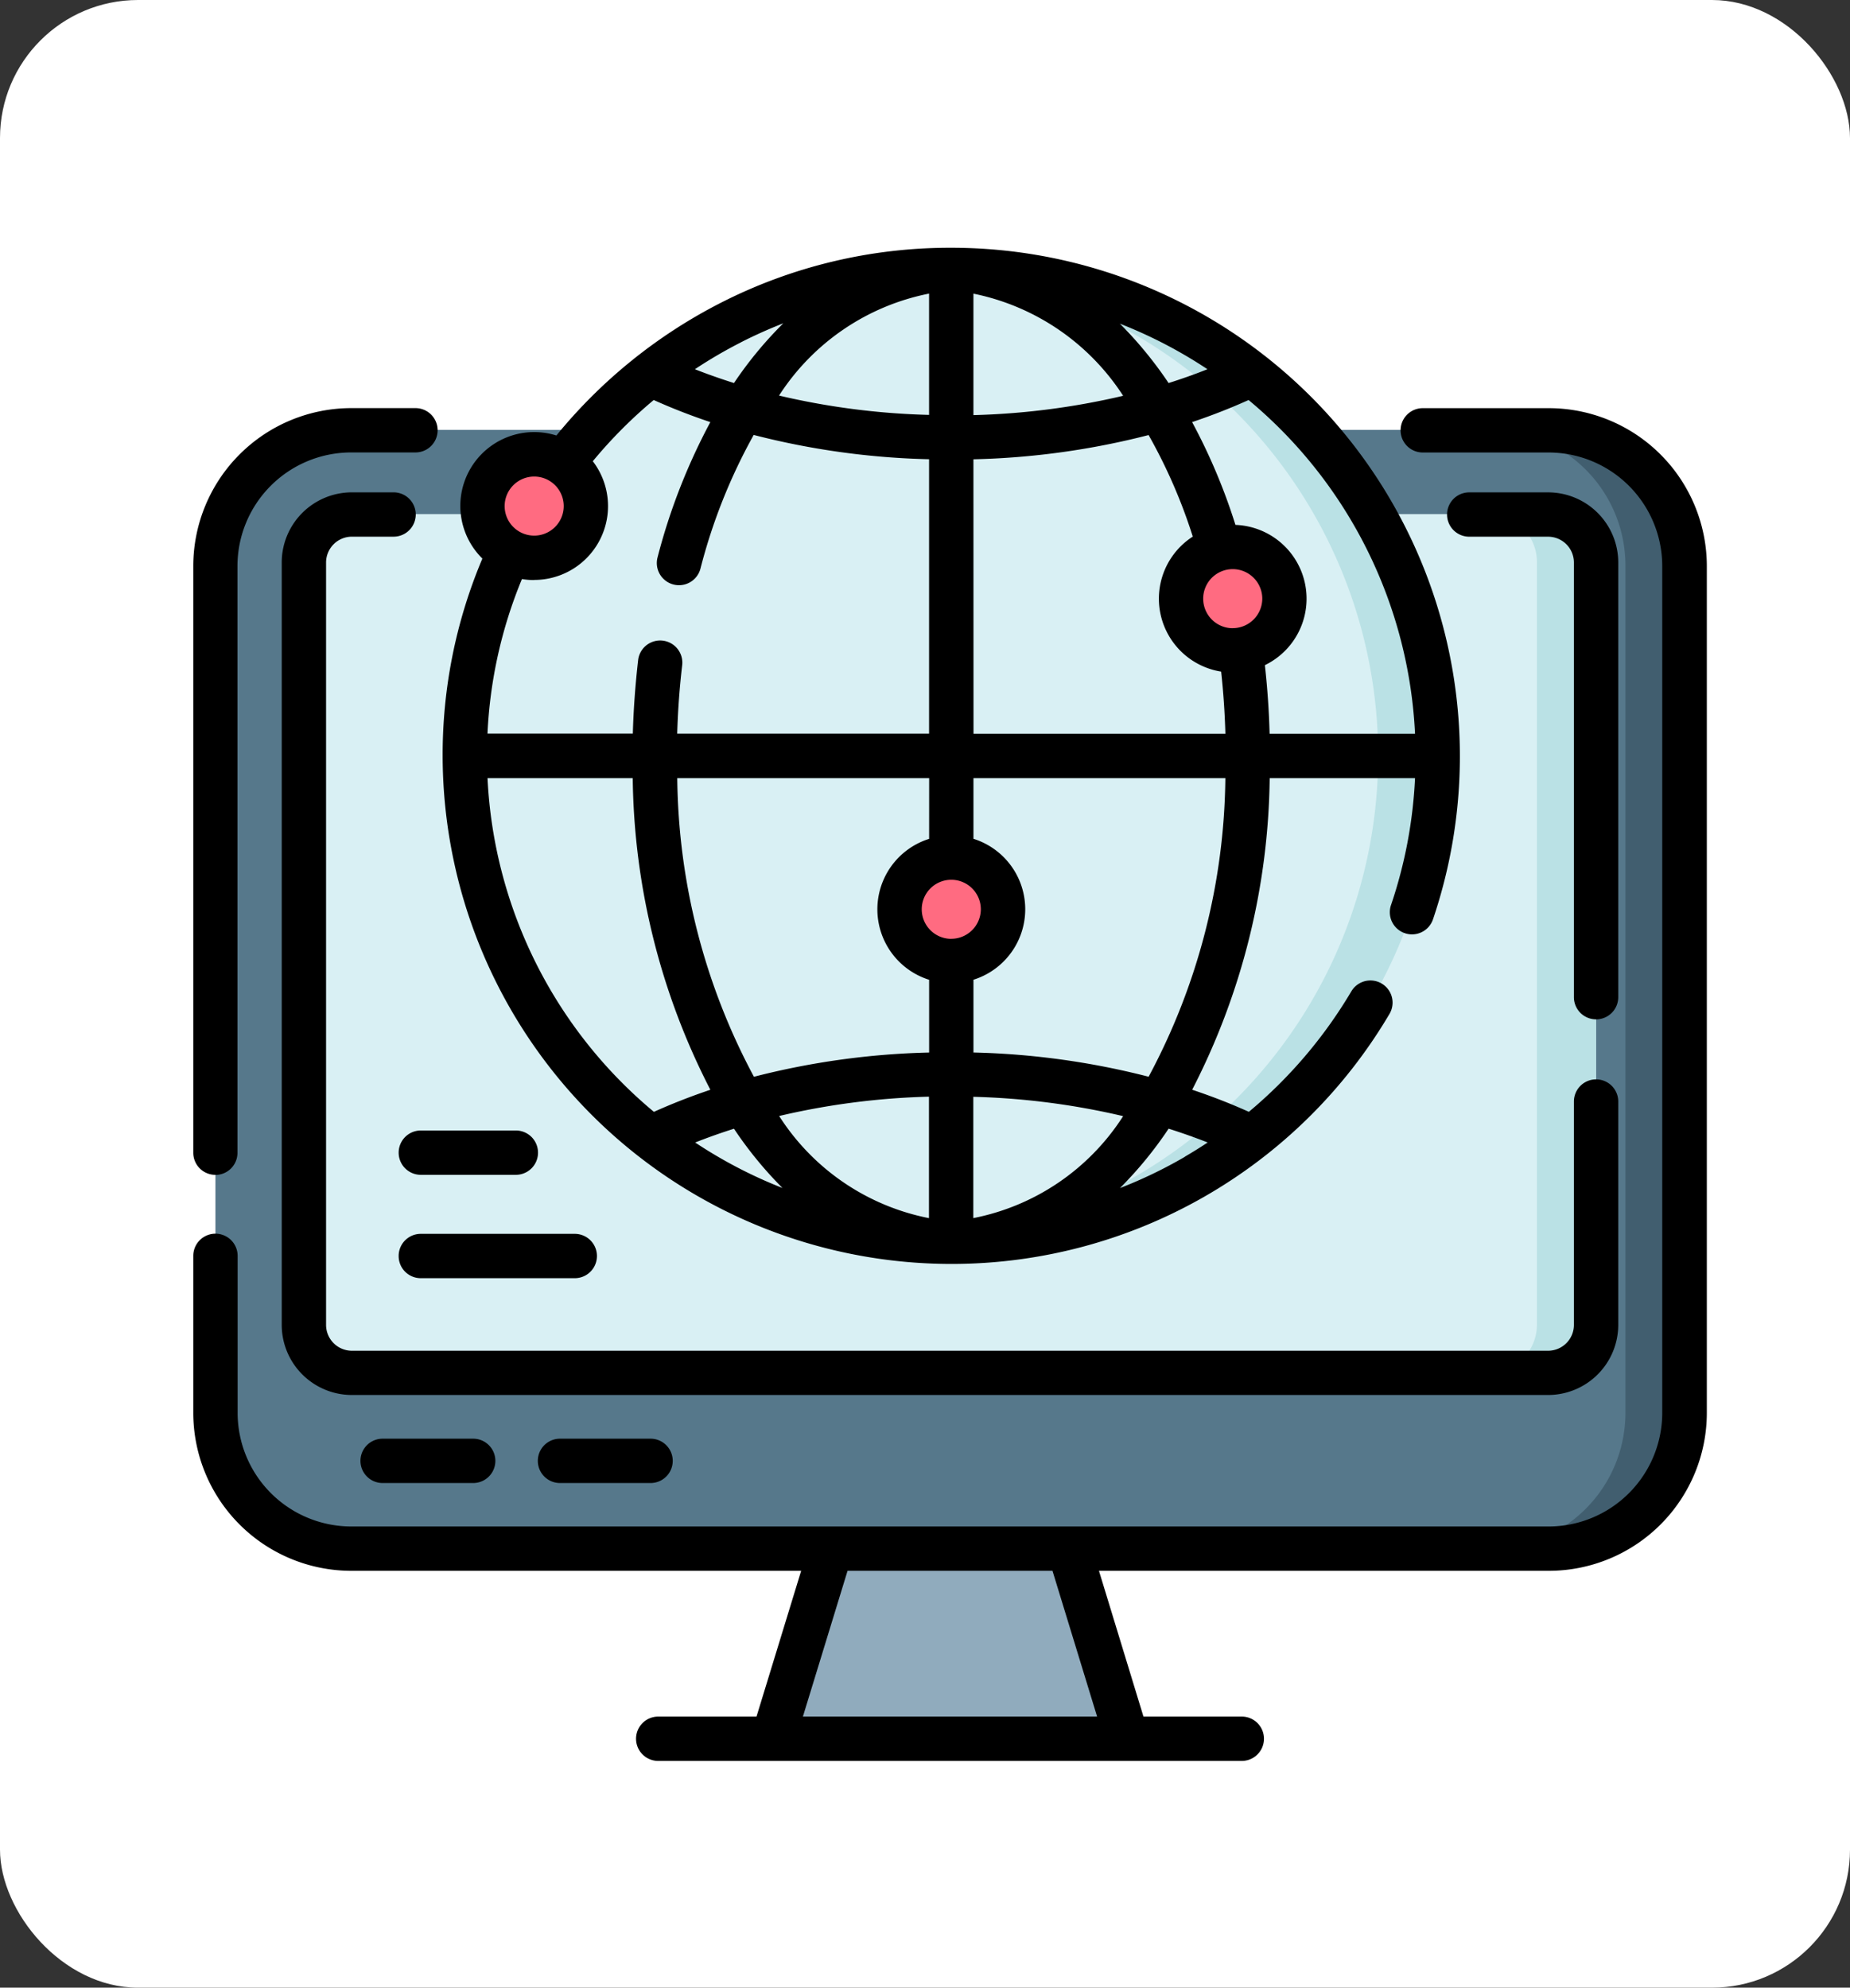 <svg xmlns="http://www.w3.org/2000/svg" width="67" height="72" viewBox="0 0 67 72">
  <rect x="0" y="0" width="67" height="72" fill="#333333" stroke="none"/>
  <g id="Grupo_81325" data-name="Grupo 81325" transform="translate(9423 3522)">
    <rect id="Rectángulo_34191" data-name="Rectángulo 34191" width="67" height="72" rx="5" transform="translate(-9423 -3522)" fill="#fff"/>
    <g id="red-mundial" transform="translate(-9416 -3513.025)">
      <g id="Grupo_948229" data-name="Grupo 948229" transform="translate(0.803 0.788)">
        <g id="Grupo_948226" data-name="Grupo 948226" transform="translate(0 5.806)">
          <g id="Grupo_948225" data-name="Grupo 948225">
            <path id="Trazado_633114" data-name="Trazado 633114" d="M60.706,66.521V97.2a4.918,4.918,0,0,1-4.912,4.924H12.413A4.918,4.918,0,0,1,7.5,97.2V66.521A4.918,4.918,0,0,1,12.413,61.6H55.794A4.918,4.918,0,0,1,60.706,66.521Z" transform="translate(-7.501 -61.597)" fill="#56788b"/>
            <path id="Trazado_633115" data-name="Trazado 633115" d="M445.674,66.521V97.2a4.918,4.918,0,0,1-4.912,4.924h-2.141a4.918,4.918,0,0,0,4.912-4.924V66.521a4.918,4.918,0,0,0-4.912-4.924h2.141A4.918,4.918,0,0,1,445.674,66.521Z" transform="translate(-392.469 -61.597)" fill="#415e6f"/>
            <path id="Trazado_633116" data-name="Trazado 633116" d="M84.22,91.838v27.624a1.738,1.738,0,0,1-1.736,1.741H39.157a1.738,1.738,0,0,1-1.736-1.741V91.838A1.738,1.738,0,0,1,39.157,90.1H82.484A1.738,1.738,0,0,1,84.22,91.838Z" transform="translate(-34.218 -87.046)" fill="#d9f0f4"/>
            <path id="Trazado_633117" data-name="Trazado 633117" d="M442.238,91.838v27.624A1.738,1.738,0,0,1,440.5,121.2h-2.141a1.738,1.738,0,0,0,1.736-1.741V91.838a1.738,1.738,0,0,0-1.736-1.741H440.5A1.738,1.738,0,0,1,442.238,91.838Z" transform="translate(-392.236 -87.046)" fill="#bae1e5"/>
            <path id="Trazado_633118" data-name="Trazado 633118" d="M208.919,447.044H196.092l2.108-6.888h8.61Z" transform="translate(-175.903 -399.63)" fill="#90abbd"/>
          </g>
        </g>
        <g id="Grupo_948228" data-name="Grupo 948228" transform="translate(9.04)">
          <path id="Trazado_633119" data-name="Trazado 633119" d="M127.16,24.973a17.61,17.61,0,0,1-17.609,17.609q-.54,0-1.071-.032a17.61,17.61,0,0,1,0-35.154q.532-.032,1.071-.032A17.609,17.609,0,0,1,127.16,24.973Z" transform="translate(-91.942 -7.364)" fill="#d9f0f4"/>
          <path id="Trazado_633120" data-name="Trazado 633120" d="M265.112,24.973A17.61,17.61,0,0,1,247.5,42.582q-.54,0-1.071-.032a17.61,17.61,0,0,0,0-35.154q.532-.032,1.071-.032A17.609,17.609,0,0,1,265.112,24.973Z" transform="translate(-229.893 -7.364)" fill="#bae1e5"/>
          <g id="Grupo_948227" data-name="Grupo 948227" transform="translate(0.63 6.684)">
            <ellipse id="Elipse_5379" data-name="Elipse 5379" cx="1.874" cy="1.873" rx="1.874" ry="1.873" fill="#ff6b81"/>
            <ellipse id="Elipse_5380" data-name="Elipse 5380" cx="1.874" cy="1.873" rx="1.874" ry="1.873" transform="translate(15.104 14.61)" fill="#ff6b81"/>
            <ellipse id="Elipse_5381" data-name="Elipse 5381" cx="1.874" cy="1.873" rx="1.874" ry="1.873" transform="translate(25.297 3.354)" fill="#ff6b81"/>
          </g>
        </g>
      </g>
      <g id="Grupo_948230" data-name="Grupo 948230" transform="translate(0)">
        <path id="Trazado_633121" data-name="Trazado 633121" d="M49.1,54.277H44.527a.8.8,0,0,0,0,1.606H49.1A4.119,4.119,0,0,1,53.2,60V90.667A4.119,4.119,0,0,1,49.1,94.786H5.715a4.119,4.119,0,0,1-4.109-4.119V84.983a.8.8,0,1,0-1.606,0v5.684a5.727,5.727,0,0,0,5.715,5.725h16.3l-1.617,5.28H16.838a.8.8,0,1,0,0,1.606H37.973a.8.8,0,1,0,0-1.606H34.412L32.8,96.392H49.1a5.726,5.726,0,0,0,5.715-5.725V60A5.727,5.727,0,0,0,49.1,54.277ZM32.733,101.672H22.078l1.617-5.28h7.422Z" transform="translate(0 -48.467)"/>
        <path id="Trazado_633122" data-name="Trazado 633122" d="M.8,82.052a.8.8,0,0,0,.8-.8V60a4.119,4.119,0,0,1,4.109-4.119H8.046a.8.8,0,1,0,0-1.606H5.715A5.726,5.726,0,0,0,0,60V81.249a.8.8,0,0,0,.8.8Z" transform="translate(0 -48.467)"/>
        <path id="Trazado_633123" data-name="Trazado 633123" d="M430.367,85.309a2.543,2.543,0,0,0-2.539-2.542h-2.858a.8.8,0,0,0,0,1.606h2.858a.936.936,0,0,1,.933.937v15.743a.8.8,0,1,0,1.606,0Z" transform="translate(-378.76 -73.907)"/>
        <path id="Trazado_633124" data-name="Trazado 633124" d="M78.328,112.923v-8.09a.8.8,0,1,0-1.606,0v8.09a.936.936,0,0,1-.933.937H32.463a.936.936,0,0,1-.933-.937V85.309a.936.936,0,0,1,.933-.937h1.512a.8.8,0,0,0,0-1.606H32.463a2.543,2.543,0,0,0-2.539,2.542v27.613a2.543,2.543,0,0,0,2.539,2.542H75.789A2.543,2.543,0,0,0,78.328,112.923Z" transform="translate(-26.721 -73.907)"/>
        <path id="Trazado_633125" data-name="Trazado 633125" d="M57.359,402.975a.8.8,0,1,0,0,1.606h3.28a.8.8,0,1,0,0-1.606Z" transform="translate(-50.502 -359.836)"/>
        <path id="Trazado_633126" data-name="Trazado 633126" d="M117.359,402.975a.8.8,0,1,0,0,1.606h3.28a.8.8,0,1,0,0-1.606Z" transform="translate(-104.078 -359.836)"/>
        <path id="Trazado_633127" data-name="Trazado 633127" d="M102.784,36.809a18.415,18.415,0,0,0,15.871-9.057.8.8,0,0,0-1.382-.817,16.906,16.906,0,0,1-3.711,4.364q-.99-.446-2.053-.8a25.249,25.249,0,0,0,2.807-11.289h5.264a16.719,16.719,0,0,1-.87,4.6.8.8,0,1,0,1.52.517A18.416,18.416,0,0,0,102.784,0a18.239,18.239,0,0,0-8.343,1.992A18.591,18.591,0,0,0,88.483,6.8a2.675,2.675,0,0,0-2.68,4.458A18.24,18.24,0,0,0,84.364,18.4,18.433,18.433,0,0,0,102.784,36.809Zm-16.8-17.6h5.264A25.249,25.249,0,0,0,94.06,30.5q-1.057.355-2.045.8A16.771,16.771,0,0,1,85.989,19.208Zm15.993,15.941a8.348,8.348,0,0,1-5.426-3.7,26.613,26.613,0,0,1,5.426-.7Zm1.606,0V30.755a26.613,26.613,0,0,1,5.426.7A8.348,8.348,0,0,1,103.587,35.148Zm-.8-10.117a1.07,1.07,0,1,1,1.072-1.07A1.072,1.072,0,0,1,102.784,25.031Zm-.8-3.622a2.675,2.675,0,0,0,0,5.105v2.635a27.99,27.99,0,0,0-6.345.878,23.365,23.365,0,0,1-2.777-10.819h9.123Zm-8.476,11q.687-.272,1.408-.5a14.146,14.146,0,0,0,1.757,2.147A16.792,16.792,0,0,1,93.506,32.408Zm17.738.517a16.659,16.659,0,0,1-2.351,1.133,14.135,14.135,0,0,0,1.762-2.152q.724.23,1.415.5-.405.269-.826.514Zm-1.312-2.9a27.99,27.99,0,0,0-6.345-.878V26.514a2.675,2.675,0,0,0,0-5.105v-2.2h9.123A23.367,23.367,0,0,1,109.932,30.027ZM103.587,1.662a8.456,8.456,0,0,1,5.422,3.7,26.61,26.61,0,0,1-5.422.7Zm-1.606,0V6.054a26.617,26.617,0,0,1-5.434-.7,8.4,8.4,0,0,1,5.434-3.694Zm1.606,6a27.99,27.99,0,0,0,6.344-.878,19.323,19.323,0,0,1,1.6,3.678,2.675,2.675,0,0,0,1.027,4.891c.081.741.133,1.493.154,2.25h-9.122Zm9.39,6.119a1.07,1.07,0,1,1,1.071-1.07A1.072,1.072,0,0,1,112.977,13.779Zm6.6,3.823h-5.264c-.022-.835-.08-1.667-.171-2.485a2.675,2.675,0,0,0-1.066-5.081,21.323,21.323,0,0,0-1.569-3.723q1.057-.355,2.045-.8A16.77,16.77,0,0,1,119.58,17.6ZM112.063,4.4q-.687.272-1.408.5a14.437,14.437,0,0,0-1.463-1.84q-.15-.159-.3-.31A16.781,16.781,0,0,1,112.063,4.4ZM95.169,3.423q.754-.383,1.533-.687A14.092,14.092,0,0,0,94.915,4.9q-.725-.23-1.416-.5a16.713,16.713,0,0,1,1.67-.975ZM87.68,8.287a1.07,1.07,0,1,1-1.071,1.07A1.072,1.072,0,0,1,87.68,8.287Zm0,3.745a2.674,2.674,0,0,0,2.122-4.3,16.975,16.975,0,0,1,2.206-2.217q.99.445,2.051.8a21.994,21.994,0,0,0-1.912,4.9.8.8,0,1,0,1.553.41A20.3,20.3,0,0,1,95.629,6.78a27.991,27.991,0,0,0,6.352.88V17.6H92.859c.024-.834.084-1.664.18-2.477a.8.8,0,1,0-1.595-.189c-.1.875-.168,1.768-.192,2.665H85.988A16.6,16.6,0,0,1,87.236,12a2.662,2.662,0,0,0,.444.037Z" transform="translate(-75.333)"/>
        <path id="Trazado_633128" data-name="Trazado 633128" d="M73.724,298.687H70.283a.8.8,0,0,0,0,1.606h3.441a.8.8,0,0,0,0-1.606Z" transform="translate(-62.042 -266.712)"/>
        <path id="Trazado_633129" data-name="Trazado 633129" d="M69.48,334.49a.8.8,0,0,0,.8.8h5.578a.8.8,0,1,0,0-1.606H70.283A.8.8,0,0,0,69.48,334.49Z" transform="translate(-62.042 -297.965)"/>
      </g>
    </g>
  </g>
</svg>
